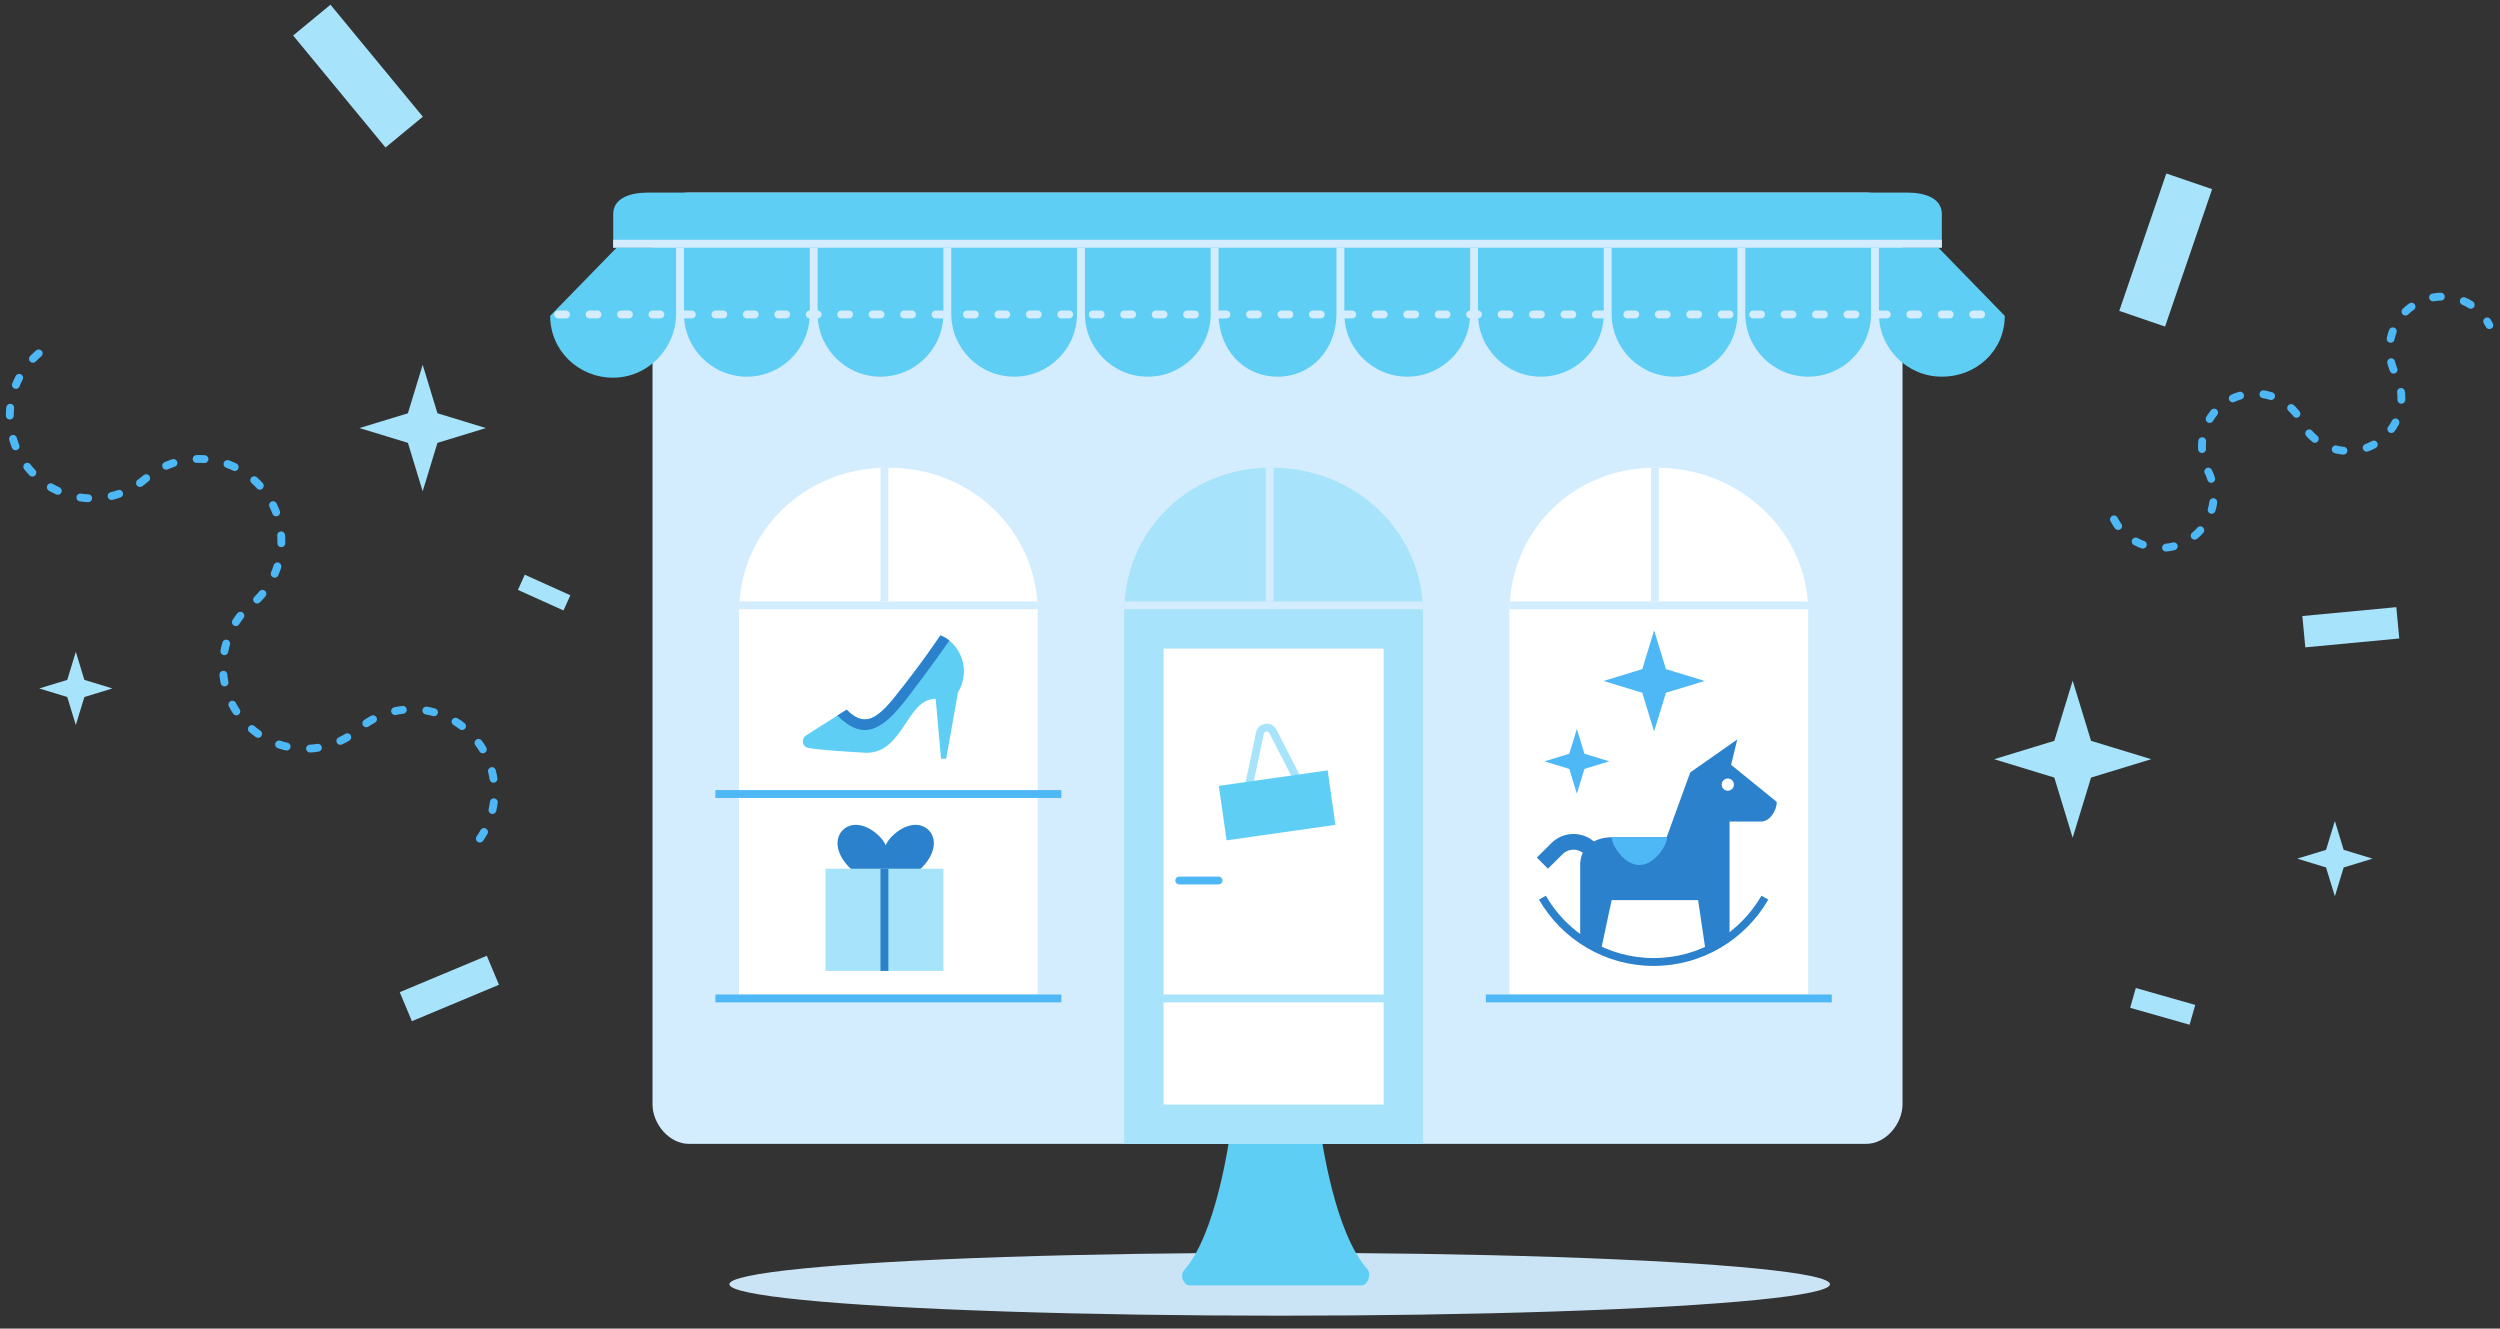 <svg class="symbol-online-store-special-btn-promotional-clipart" version="1.1" xmlns="http://www.w3.org/2000/svg" xmlns:xlink="http://www.w3.org/1999/xlink" width="318px" height="169px" viewBox="0 0 318 169">
  <rect x="0" y="0" width="318" height="169" fill="#333333" stroke="none"/>
  <ellipse style="opacity:0.95;fill:#D3EDFF;" cx="162.774" cy="163.355" rx="70" ry="4"/>
  <path style="fill:#5FCEF5;" d="M166.806,141.5h-9.085c-0.473,0-0.873,0.016-0.932,0.485c-0.395,3.166-2.08,14.993-6.197,19.622
                                 c-0.529,0.594-0.072,1.893,0.723,1.893h21.896c0.795,0,1.252-1.466,0.723-2.06c-4.118-4.628-5.802-16.029-6.197-19.194
                                 C167.679,141.776,167.279,141.5,166.806,141.5z"/>
  <polygon style="fill:#A7E3FA;" points="253.655,96.571 261.308,94.234 263.644,86.581 265.981,94.234 273.634,96.571 
                                         265.981,98.907 263.644,106.56 261.308,98.907 "/>
  <polygon style="fill:#A7E3FA;" points="292.203,109.22 295.874,108.1 296.995,104.429 298.115,108.1 301.786,109.22 
                                         298.115,110.341 296.995,114.012 295.874,110.341 "/>
  <polygon style="fill:#A7E3FA;" points="4.988,87.571 8.555,86.482 9.644,82.915 10.733,86.482 14.3,87.571 10.733,88.66 
                                         9.644,92.227 8.555,88.66 "/>
  <polygon style="fill:#A7E3FA;" points="45.724,54.45 51.885,52.569 53.766,46.407 55.646,52.569 61.808,54.45 55.646,56.33 
                                         53.766,62.492 51.885,56.33 "/>
  <rect x="68.21" y="72.173" transform="matrix(0.411 -0.911 0.911 0.411 -27.903 107.513)" style="fill:#A7E3FA;" width="2.121" height="6.364"/>
  <rect x="273.838" y="124.232" transform="matrix(0.274 -0.962 0.962 0.274 76.412 357.586)" style="fill:#A7E3FA;" width="2.62" height="7.86"/>
  <rect x="42.433" y="0.452" transform="matrix(-0.771 0.636 -0.636 -0.771 86.789 -11.794)" style="fill:#A7E3FA;" width="6.159" height="18.477"/>
  <rect x="272.433" y="22.452" transform="matrix(-0.946 -0.324 0.324 -0.946 525.843 151.048)" style="fill:#A7E3FA;" width="6.159" height="18.477"/>
  <rect x="55.192" y="119.679" transform="matrix(0.386 0.923 -0.923 0.386 151.083 24.433)" style="fill:#A7E3FA;" width="4" height="12"/>
  <rect x="297.193" y="73.683" transform="matrix(0.094 0.996 -0.996 0.094 350.262 -225.699)" style="fill:#A7E3FA;" width="4" height="12"/>
  <path style="fill:none;stroke:#4EB7F5;stroke-linecap:round;stroke-linejoin:round;stroke-miterlimit:10;stroke-dasharray:1,3;" d="
                                                                                                                                  M4.92,44.952c-4.4,3.755-4.922,10.366-1.167,14.765s10.366,4.922,14.765,1.167c4.4-3.755,11.01-3.232,14.765,1.167
                                                                                                                                  s3.232,11.01-1.167,14.765l-0.081-0.016c-4.4,3.755-4.922,10.366-1.167,14.765c3.755,4.4,10.366,4.922,14.765,1.167
                                                                                                                                  s11.01-3.232,14.765,1.167c3.755,4.4,3.232,11.01-1.167,14.765"/>
  <path style="fill:none;stroke:#4EB7F5;stroke-linecap:round;stroke-linejoin:round;stroke-miterlimit:10;stroke-dasharray:1,3;" d="
                                                                                                                                  M268.899,66.064c1.709,3.298,5.768,4.586,9.066,2.877c3.298-1.709,4.586-5.768,2.877-9.066c-1.709-3.298-0.421-7.357,2.877-9.066
                                                                                                                                  c3.298-1.709,7.357-0.421,9.066,2.877l-0.022,0.049c1.709,3.298,5.768,4.586,9.066,2.877c3.298-1.709,4.586-5.768,2.877-9.066
                                                                                                                                  c-1.709-3.298-0.421-7.357,2.877-9.066s7.357-0.421,9.066,2.877"/>
  <g>
    <g>
      <g>
        <defs>
          <path id="SVGID_81_" d="M242,140.465c0,2.505-2.125,5.035-4.627,5.035H87.626c-2.502,0-4.626-2.53-4.626-5.035V28.535
                                  c0-2.505,2.125-4.035,4.626-4.035h149.747c2.502,0,4.627,1.53,4.627,4.035V140.465z"/>
        </defs>
        <use xlink:href="#SVGID_81_"  style="overflow:visible;fill:#D3EDFF;"/>
        <clipPath id="SVGID_2_">
          <use xlink:href="#SVGID_81_"  style="overflow:visible;"/>
        </clipPath>
      </g>
    </g>
  </g>
  <path style="fill:#5FCEF5;" d="M242.655,24.5H82.357C80.282,24.5,78,25.147,78,27.224V31.5h169v-4.276
                                 C247,25.147,244.73,24.5,242.655,24.5z"/>
  <g>
    <path style="fill:#A7E3FA;" d="M181,145.5V77.887c0-10.347-8.758-18.387-19.093-18.387h-0.383C151.19,59.5,143,67.541,143,77.887
                                   V145.5H181z"/>
    <g>
      <line style="fill:none;stroke:#D3EDFF;stroke-miterlimit:10;" x1="143" y1="77" x2="181" y2="77"/>
      <line style="fill:none;stroke:#D3EDFF;stroke-miterlimit:10;" x1="161.5" y1="76.5" x2="161.5" y2="59.5"/>
    </g>
  </g>
  <rect x="148" y="82.5" style="fill:#FFFFFF;" width="28" height="44"/>
  <rect x="148" y="127.5" style="fill:#FFFFFF;" width="28" height="13"/>
  <g>
    <linearGradient id="SVGID_3_" gradientUnits="userSpaceOnUse" x1="192" y1="93" x2="230" y2="93">
      <stop  offset="0" style="stop-color:#FFFFFF"/>
      <stop  offset="1" style="stop-color:#FFFFFF"/>
    </linearGradient>
    <path style="fill:url(#SVGID_3_);" d="M230,126.5V77.887c0-10.347-8.818-18.387-19.153-18.387h-0.383
                                          C200.13,59.5,192,67.541,192,77.887V126.5"/>
    <line style="fill:none;stroke:#4EB7F5;stroke-miterlimit:10;" x1="189" y1="127" x2="233" y2="127"/>
    <g>
      <line style="fill:none;stroke:#D3EDFF;stroke-miterlimit:10;" x1="192" y1="77" x2="230" y2="77"/>
      <line style="fill:none;stroke:#D3EDFF;stroke-miterlimit:10;" x1="210.5" y1="76.5" x2="210.5" y2="59.5"/>
    </g>
  </g>
  <g>
    <linearGradient id="SVGID_5_" gradientUnits="userSpaceOnUse" x1="94" y1="93" x2="132" y2="93">
      <stop  offset="0" style="stop-color:#FFFFFF"/>
      <stop  offset="1" style="stop-color:#FFFFFF"/>
    </linearGradient>
    <path style="fill:url(#SVGID_5_);" d="M132,126.5V77.887c0-10.347-8.502-18.387-18.836-18.387h-0.383
                                          C102.446,59.5,94,67.541,94,77.887V126.5"/>
    <line style="fill:none;stroke:#4EB7F5;stroke-miterlimit:10;" x1="91" y1="127" x2="135" y2="127"/>
    <g>
      <line style="fill:none;stroke:#D3EDFF;stroke-miterlimit:10;" x1="94" y1="77" x2="132" y2="77"/>
      <line style="fill:none;stroke:#D3EDFF;stroke-miterlimit:10;" x1="112.5" y1="76.5" x2="112.5" y2="59.5"/>
    </g>
  </g>
  <g>
    <g>
      <g>
        <path style="fill:#2B81CB;" d="M111.936,106.456c-1.721-1.75-3.642-1.948-4.724-0.882s-0.915,2.993,0.806,4.743
                                       c1.721,1.75,5.425,1.595,5.425,1.595S113.657,108.206,111.936,106.456z"/>
      </g>
      <g>
        <path style="fill:#2B81CB;" d="M113.382,106.456c1.721-1.75,3.642-1.948,4.724-0.882s0.915,2.993-0.806,4.743
                                       c-1.721,1.75-5.425,1.595-5.425,1.595S111.661,108.206,113.382,106.456z"/>
      </g>
    </g>
    <rect x="105" y="110.5" style="fill:#A7E3FA;" width="15" height="13"/>
    <line style="fill:none;stroke:#2B81CB;stroke-miterlimit:10;" x1="112.5" y1="110.5" x2="112.5" y2="123.5"/>
  </g>
  <line style="fill:none;stroke:#4EB7F5;stroke-miterlimit:10;" x1="91" y1="101" x2="135" y2="101"/>
  <g>
    <defs>
      <path id="SVGID_85_" d="M119.617,80.819c0,0-2.257,3.44-5.933,8.003c-2.484,3.083-4.016,3.431-5.994,1.45l-0.006,0.004
                              l-5.156,3.268c-0.545,0.347-0.549,1.142-0.008,1.494c0.528,0.344,7.695,0.72,7.695,0.72c4.724,0,5.108-6.877,8.8-6.877
                              l0.681,7.618h0.66l1.503-8.458c0.605-0.926,0.882-2.256,0.695-3.435C122.285,82.905,121.12,81.384,119.617,80.819z"/>
    </defs>
    <use xlink:href="#SVGID_85_"  style="overflow:visible;fill:#5FCEF5;"/>
    <clipPath id="SVGID_7_">
      <use xlink:href="#SVGID_85_"  style="overflow:visible;"/>
    </clipPath>
    <path style="clip-path:url(#SVGID_7_);fill:#2B81CB;" d="M106.516,91.018c3.288,3.292,5.691,1.932,8.86-2.196
                                                            c2.876-3.747,5.401-7.362,5.401-7.362l-0.474-2.971l-4.533,0.256l-3.404,2.073l-7.202,3.837L106.516,91.018z"/>
  </g>
  <g>
    <path style="fill:none;stroke:#2B81CB;stroke-width:2;stroke-miterlimit:10;" d="M202.261,107.956
                                                                                   c-1.166-1.167-3.056-1.167-4.222,0l-1.847,1.835"/>
    <path style="fill:none;stroke:#2B81CB;stroke-miterlimit:10;" d="M196.192,114.184c2.826,4.889,8.102,8.181,14.15,8.181
                                                                    c6.048,0,11.324-3.292,14.15-8.181"/>
    <path style="fill:#2B81CB;" d="M201,119v-9c0-2.209,1.791-3.5,4-3.5h7l3-8.25l5.978-4.189l-0.782,3.225L226,102v0.02
                                   c0,1.094-0.886,2.48-1.98,2.48H220V119l-3,2.25l-1-6.75h-11l-1.425,6.686L201,119z"/>
    <circle style="fill:#FFFFFF;" cx="219.777" cy="99.801" r="0.776"/>
    <path style="fill:#4EB7F5;" d="M212.059,106.5c0,1-1.58,3.529-3.529,3.529S205,107.5,205,106.5H212.059z"/>
  </g>
  <polygon style="fill:#4EB7F5;" points="203.974,86.616 208.899,85.11 210.403,80.179 211.907,85.11 216.833,86.616 211.907,88.122 
                                         210.403,93.053 208.899,88.122 "/>
  <polygon style="fill:#4EB7F5;" points="196.458,96.841 199.614,95.876 200.577,92.717 201.541,95.876 204.697,96.841 
                                         201.541,97.806 200.577,100.965 199.614,97.806 "/>
  <g>
    <path style="fill:#5FCEF5;" d="M205,39.92c0,4.415,3.591,7.994,8,7.994s8-3.579,8-7.994V31.5h-16V39.92z"/>
    <path style="fill:#5FCEF5;" d="M222,39.92c0,4.415,3.591,7.994,8,7.994s8-3.579,8-7.994V31.5h-16V39.92z"/>
    <path style="fill:#5FCEF5;" d="M239,39.92c0,4.415,3.6,7.994,8.009,7.994c4.409,0,7.996-3.322,7.996-7.737l-8.441-8.677H239V39.92z
                                   "/>
    <path style="fill:#5FCEF5;" d="M155,39.92c0,4.415,3.091,7.994,7.5,7.994s7.5-3.579,7.5-7.994V31.5h-15V39.92z"/>
    <path style="fill:#5FCEF5;" d="M171,39.92c0,4.415,3.591,7.994,8,7.994s8-3.579,8-7.994V31.5h-16V39.92z"/>
    <path style="fill:#5FCEF5;" d="M188,39.92c0,4.415,3.591,7.994,8,7.994s8-3.579,8-7.994V31.5h-16V39.92z"/>
    <path style="fill:#5FCEF5;" d="M104,39.92c0,4.415,3.591,7.994,8,7.994s8-3.579,8-7.994V31.5h-16V39.92z"/>
    <path style="fill:#5FCEF5;" d="M121,39.92c0,4.415,3.591,7.994,8,7.994c4.409,0,8-3.579,8-7.994V31.5h-16V39.92z"/>
    <path style="fill:#5FCEF5;" d="M138,39.92c0,4.415,3.591,7.994,8,7.994s8-3.579,8-7.994V31.5h-16V39.92z"/>
    <path style="fill:#5FCEF5;" d="M87,39.92c0,4.415,3.591,7.994,8,7.994s8-3.579,8-7.994V31.5H87V39.92z"/>
    <path style="fill:#5FCEF5;" d="M69.982,40.177c0,4.415,3.6,7.865,8.009,7.865C82.4,48.042,86,44.335,86,39.92V31.5h-7.565
                                   L69.982,40.177z"/>

    <line style="fill:none;stroke:#D3EDFF;stroke-linecap:round;stroke-miterlimit:10;stroke-dasharray:1,3;" x1="71" y1="40" x2="254" y2="40"/>
    <line style="fill:none;stroke:#D3EDFF;stroke-miterlimit:10;" x1="78" y1="31" x2="247" y2="31"/>
  </g>
  <g>
    <g>
      <path style="fill:none;stroke:#A7E3FA;stroke-miterlimit:10;" d="M158.837,100.035l1.426-6.778
                                                                      c0.172-0.816,1.272-0.964,1.652-0.222l3.134,6.115"/>

      <rect x="155.465" y="98.93" transform="matrix(0.99 -0.141 0.141 0.99 -12.825 23.942)" style="fill:#5FCEF5;" width="13.983" height="7"/>
    </g>
  </g>
  <line style="fill:none;stroke:#4EB7F5;stroke-linecap:round;stroke-linejoin:round;stroke-miterlimit:10;" x1="150" y1="112" x2="155" y2="112"/>
</svg>
